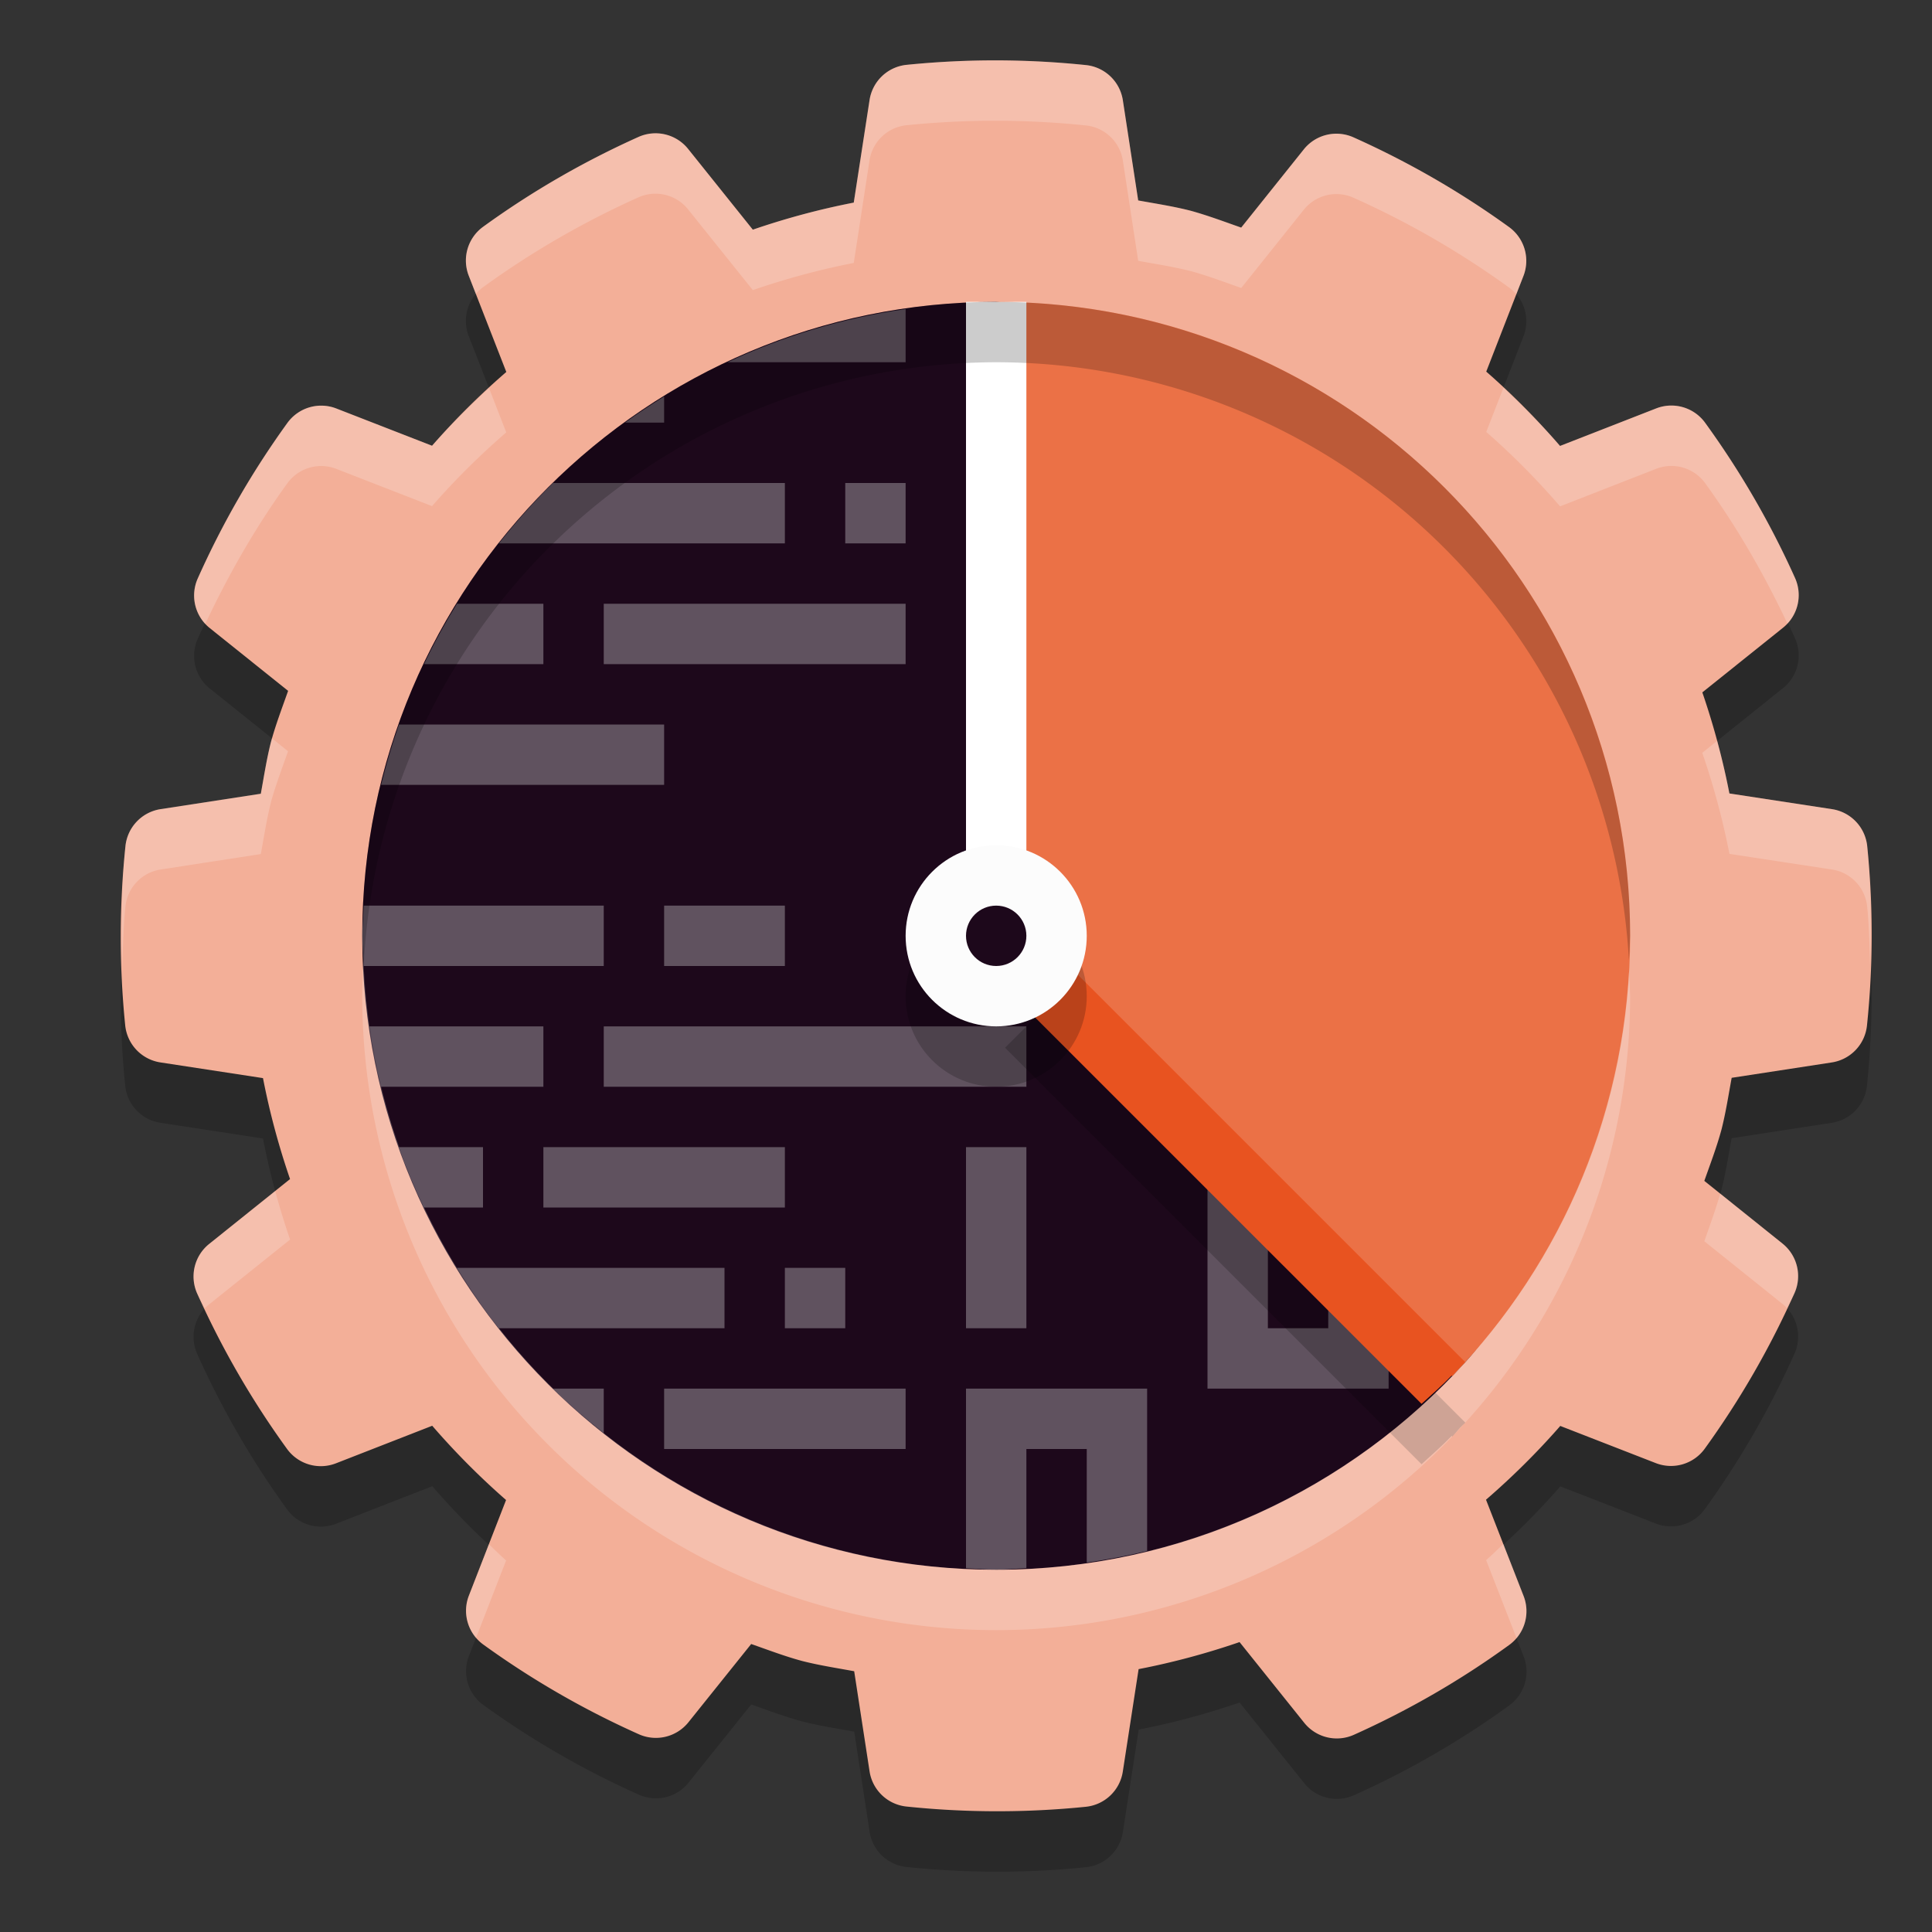 <svg xmlns="http://www.w3.org/2000/svg" width="32" height="32" version="1.1">
 <rect width="100%" height="100%" fill="#333333" stroke="none"/>
 <path style="opacity:0.2" d="m 16.539,2 c -0.509,-0.002 -1.018,0.023 -1.524,0.074 A 0.691,0.691 0 0 0 14.403,2.656 L 14.141,4.356 C 13.574,4.466 13.016,4.616 12.469,4.804 L 11.397,3.466 A 0.691,0.691 0 0 0 10.576,3.268 C 9.669,3.675 8.806,4.173 8.001,4.757 A 0.691,0.691 0 0 0 7.764,5.567 L 8.386,7.161 C 7.947,7.54 7.537,7.947 7.156,8.383 L 5.571,7.766 A 0.691,0.691 0 0 0 4.761,8.004 C 4.178,8.81 3.68,9.674 3.275,10.582 a 0.691,0.691 0 0 0 0.198,0.82 l 1.299,1.041 C 4.674,12.72 4.569,12.995 4.491,13.279 a 0.691,0.691 0 0 0 -0.003,0.011 c -0.072,0.282 -0.116,0.571 -0.169,0.858 L 2.66,14.402 A 0.691,0.691 0 0 0 2.078,15.013 c -0.103,0.988 -0.104,1.984 -0.004,2.972 a 0.691,0.691 0 0 0 0.583,0.612 l 1.699,0.26 c 0.11,0.568 0.26,1.125 0.448,1.672 L 3.465,21.603 a 0.691,0.691 0 0 0 -0.198,0.823 c 0.407,0.907 0.905,1.77 1.489,2.575 a 0.691,0.691 0 0 0 0.81,0.237 l 1.594,-0.622 c 0.379,0.438 0.787,0.849 1.223,1.23 l -0.616,1.583 a 0.691,0.691 0 0 0 0.239,0.811 c 0.806,0.583 1.669,1.08 2.577,1.486 a 0.691,0.691 0 0 0 0.82,-0.198 l 1.04,-1.297 c 0.278,0.097 0.552,0.202 0.836,0.279 a 0.691,0.691 0 0 0 0.011,0.003 c 0.283,0.072 0.572,0.116 0.859,0.169 l 0.255,1.66 a 0.691,0.691 0 0 0 0.611,0.581 c 0.987,0.103 1.983,0.104 2.971,0.004 a 0.691,0.691 0 0 0 0.612,-0.581 l 0.262,-1.699 c 0.568,-0.11 1.125,-0.26 1.672,-0.448 l 1.072,1.338 a 0.691,0.691 0 0 0 0.821,0.198 c 0.907,-0.407 1.77,-0.905 2.574,-1.489 a 0.691,0.691 0 0 0 0.237,-0.811 l -0.622,-1.594 c 0.438,-0.379 0.849,-0.786 1.23,-1.222 l 1.583,0.616 a 0.691,0.691 0 0 0 0.81,-0.239 c 0.583,-0.806 1.08,-1.669 1.486,-2.577 a 0.691,0.691 0 0 0 -0.198,-0.82 l -1.297,-1.04 c 0.098,-0.278 0.203,-0.553 0.281,-0.838 a 0.691,0.691 0 0 0 0.003,-0.011 c 0.072,-0.282 0.116,-0.571 0.169,-0.858 l 1.66,-0.255 a 0.691,0.691 0 0 0 0.581,-0.611 c 0.103,-0.988 0.104,-1.984 0.004,-2.972 A 0.691,0.691 0 0 0 30.343,14.402 L 28.644,14.142 C 28.534,13.574 28.384,13.016 28.196,12.468 L 29.534,11.396 a 0.691,0.691 0 0 0 0.198,-0.821 C 29.325,9.668 28.825,8.806 28.242,8.002 A 0.691,0.691 0 0 0 27.433,7.764 l -1.594,0.622 C 25.46,7.948 25.053,7.536 24.617,7.155 L 25.233,5.571 A 0.691,0.691 0 0 0 24.995,4.761 C 24.189,4.178 23.325,3.681 22.418,3.275 A 0.691,0.691 0 0 0 21.596,3.473 L 20.558,4.77 C 20.281,4.673 20.005,4.569 19.722,4.491 a 0.691,0.691 0 0 0 -0.011,-0.003 C 19.428,4.416 19.139,4.372 18.852,4.32 L 18.598,2.661 A 0.691,0.691 0 0 0 17.987,2.078 c -0.481,-0.05 -0.965,-0.076 -1.448,-0.078 z"/>
 <path style="fill:#f3af98" d="m 16.539,1 c -0.509,-0.002 -1.018,0.023 -1.524,0.074 A 0.691,0.691 0 0 0 14.403,1.656 L 14.141,3.356 C 13.574,3.466 13.016,3.616 12.469,3.804 L 11.397,2.466 A 0.691,0.691 0 0 0 10.576,2.268 C 9.669,2.675 8.806,3.173 8.001,3.757 A 0.691,0.691 0 0 0 7.764,4.567 L 8.386,6.161 C 7.947,6.54 7.537,6.947 7.156,7.383 L 5.571,6.766 A 0.691,0.691 0 0 0 4.761,7.004 C 4.178,7.81 3.68,8.674 3.275,9.582 a 0.691,0.691 0 0 0 0.198,0.82 l 1.299,1.041 C 4.674,11.72 4.569,11.995 4.491,12.279 a 0.691,0.691 0 0 0 -0.003,0.011 C 4.416,12.572 4.372,12.861 4.32,13.147 L 2.66,13.402 A 0.691,0.691 0 0 0 2.078,14.013 c -0.103,0.988 -0.104,1.984 -0.004,2.972 a 0.691,0.691 0 0 0 0.583,0.612 l 1.699,0.26 c 0.11,0.568 0.26,1.125 0.448,1.672 L 3.465,20.603 A 0.691,0.691 0 0 0 3.266,21.425 c 0.407,0.907 0.905,1.77 1.489,2.575 a 0.691,0.691 0 0 0 0.81,0.237 l 1.594,-0.622 c 0.379,0.438 0.787,0.849 1.223,1.23 l -0.616,1.583 a 0.691,0.691 0 0 0 0.239,0.811 c 0.806,0.583 1.669,1.08 2.577,1.486 a 0.691,0.691 0 0 0 0.82,-0.198 l 1.04,-1.297 c 0.278,0.097 0.552,0.202 0.836,0.279 a 0.691,0.691 0 0 0 0.011,0.003 c 0.283,0.072 0.572,0.116 0.859,0.169 l 0.255,1.66 a 0.691,0.691 0 0 0 0.611,0.581 c 0.987,0.103 1.983,0.104 2.971,0.004 a 0.691,0.691 0 0 0 0.612,-0.581 l 0.262,-1.699 c 0.568,-0.11 1.125,-0.26 1.672,-0.448 l 1.072,1.338 a 0.691,0.691 0 0 0 0.821,0.198 c 0.907,-0.407 1.77,-0.905 2.574,-1.489 a 0.691,0.691 0 0 0 0.237,-0.811 l -0.622,-1.594 c 0.438,-0.379 0.849,-0.786 1.23,-1.222 l 1.583,0.616 a 0.691,0.691 0 0 0 0.81,-0.239 c 0.583,-0.806 1.08,-1.669 1.486,-2.577 A 0.691,0.691 0 0 0 29.526,20.599 L 28.229,19.559 c 0.098,-0.278 0.203,-0.553 0.281,-0.838 a 0.691,0.691 0 0 0 0.003,-0.011 c 0.072,-0.282 0.116,-0.571 0.169,-0.858 l 1.66,-0.255 a 0.691,0.691 0 0 0 0.581,-0.611 c 0.103,-0.988 0.104,-1.984 0.004,-2.972 A 0.691,0.691 0 0 0 30.343,13.402 L 28.644,13.142 C 28.534,12.574 28.384,12.016 28.196,11.468 l 1.338,-1.072 A 0.691,0.691 0 0 0 29.732,9.575 C 29.325,8.668 28.825,7.806 28.242,7.002 A 0.691,0.691 0 0 0 27.433,6.764 l -1.594,0.622 C 25.46,6.948 25.053,6.536 24.617,6.155 L 25.233,4.571 A 0.691,0.691 0 0 0 24.995,3.761 C 24.189,3.178 23.325,2.681 22.418,2.275 A 0.691,0.691 0 0 0 21.596,2.473 L 20.558,3.77 C 20.281,3.673 20.005,3.569 19.722,3.491 a 0.691,0.691 0 0 0 -0.011,-0.003 C 19.428,3.416 19.139,3.372 18.852,3.32 L 18.598,1.661 A 0.691,0.691 0 0 0 17.987,1.078 C 17.506,1.028 17.023,1.002 16.539,1 Z"/>
 <path style="fill:#1d081b" d="m 24.925,15.731 c 0,2.714 1.045,4.957 -0.645,6.821 -1.921,2.118 -4.695,3.448 -7.78,3.448 -5.799,0 -10.5,-4.701 -10.5,-10.5 0,-5.799 4.701,-10.5 10.5,-10.5 C 17.25,5 24.925,9.932 24.925,15.731 Z"/>
 <path style="opacity:0.3;fill:#ffffff" d="M 15 5.119 C 13.959 5.268 12.968 5.569 12.049 6 L 15 6 L 15 5.119 z M 11 6.568 C 10.778 6.705 10.562 6.848 10.352 7 L 11 7 L 11 6.568 z M 9.16 8 C 8.84 8.314 8.542 8.648 8.264 9 L 13 9 L 13 8 L 9.16 8 z M 14 8 L 14 9 L 15 9 L 15 8 L 14 8 z M 7.568 10 C 7.369 10.323 7.187 10.656 7.023 11 L 9 11 L 9 10 L 7.568 10 z M 10 10 L 10 11 L 15 11 L 15 10 L 10 10 z M 6.609 12 C 6.494 12.326 6.396 12.66 6.312 13 L 11 13 L 11 12 L 6.609 12 z M 6.025 15 C 6.018 15.167 6 15.331 6 15.5 C 6 15.669 6.018 15.833 6.025 16 L 10 16 L 10 15 L 6.025 15 z M 11 15 L 11 16 L 13 16 L 13 15 L 11 15 z M 6.119 17 C 6.168 17.339 6.232 17.672 6.312 18 L 9 18 L 9 17 L 6.119 17 z M 10 17 L 10 18 L 17 18 L 17 17 L 10 17 z M 6.609 19 C 6.73 19.342 6.869 19.675 7.023 20 L 8 20 L 8 19 L 6.609 19 z M 9 19 L 9 20 L 13 20 L 13 19 L 9 19 z M 16 19 L 16 22 L 17 22 L 17 19 L 16 19 z M 20 19 L 20 23 L 23 23 L 23 19 L 20 19 z M 21 20 L 22 20 L 22 22 L 21 22 L 21 20 z M 7.568 21 C 7.782 21.347 8.012 21.682 8.264 22 L 12 22 L 12 21 L 7.568 21 z M 13 21 L 13 22 L 14 22 L 14 21 L 13 21 z M 9.16 23 C 9.427 23.261 9.707 23.505 10 23.736 L 10 23 L 9.16 23 z M 11 23 L 11 24 L 15 24 L 15 23 L 11 23 z M 16 23 L 16 25.975 C 16.167 25.982 16.331 26 16.5 26 C 16.669 26 16.833 25.981 17 25.973 L 17 24 L 18 24 L 18 25.881 C 18.339 25.832 18.672 25.77 19 25.689 L 19 23 L 16 23 z"/>
 <path style="fill:#eb7146" d="m 27,15.5 c 0,2.833 -1.122,5.404 -2.946,7.293 L 16.5,15.5 V 5 C 22.299,5 27,9.701 27,15.5 Z"/>
 <path style="fill:#ffffff" d="m 16,5 v 10.8 l 1,-0.6 V 5 Z"/>
 <path style="opacity:0.2" d="m 17.354,16.647 -0.707,0.707 6.898,6.898 c 0.169,-0.154 0.341,-0.304 0.5,-0.469 l 0.01,0.01 c 0.045,-0.047 0.085,-0.099 0.129,-0.146 0.027,-0.029 0.058,-0.055 0.086,-0.084 z"/>
 <path style="fill:#e85320" d="M 17.354 15.646 L 16.646 16.354 L 23.545 23.252 C 23.714 23.098 23.886 22.948 24.045 22.783 L 24.055 22.793 C 24.1 22.746 24.139 22.694 24.184 22.646 C 24.211 22.617 24.242 22.591 24.27 22.562 L 17.354 15.646 z"/>
 <circle style="opacity:0.2" cx="16.5" cy="16.5" r="1.5"/>
 <circle style="fill:#fcfcfc" cx="16.5" cy="15.5" r="1.5"/>
 <circle style="fill:#1d081b" cx="16.5" cy="15.5" r=".5"/>
 <path style="fill:#ffffff;opacity:0.2" d="M 16.539 1 C 16.03 0.998 15.522 1.023 15.016 1.074 A 0.691 0.691 0 0 0 14.402 1.656 L 14.141 3.355 C 13.573 3.466 13.016 3.617 12.469 3.805 L 11.396 2.467 A 0.691 0.691 0 0 0 10.576 2.268 C 9.669 2.675 8.807 3.172 8.002 3.756 A 0.691 0.691 0 0 0 7.764 4.566 L 7.881 4.869 A 0.691 0.691 0 0 1 8.002 4.756 C 8.807 4.172 9.669 3.675 10.576 3.268 A 0.691 0.691 0 0 1 11.396 3.467 L 12.469 4.805 C 13.016 4.617 13.573 4.466 14.141 4.355 L 14.402 2.656 A 0.691 0.691 0 0 1 15.016 2.074 C 15.522 2.023 16.03 1.998 16.539 2 C 17.023 2.002 17.507 2.028 17.988 2.078 A 0.691 0.691 0 0 1 18.598 2.66 L 18.852 4.32 C 19.139 4.373 19.428 4.416 19.711 4.488 A 0.691 0.691 0 0 1 19.723 4.49 C 20.006 4.568 20.281 4.672 20.559 4.77 L 21.596 3.473 A 0.691 0.691 0 0 1 22.418 3.275 C 23.326 3.681 24.188 4.179 24.994 4.762 A 0.691 0.691 0 0 1 25.115 4.873 L 25.232 4.572 A 0.691 0.691 0 0 0 24.994 3.762 C 24.188 3.179 23.326 2.681 22.418 2.275 A 0.691 0.691 0 0 0 21.596 2.473 L 20.559 3.77 C 20.281 3.672 20.006 3.568 19.723 3.49 A 0.691 0.691 0 0 0 19.711 3.488 C 19.428 3.416 19.139 3.373 18.852 3.32 L 18.598 1.66 A 0.691 0.691 0 0 0 17.988 1.078 C 17.507 1.028 17.023 1.002 16.539 1 z M 24.902 6.422 L 24.617 7.154 C 25.053 7.536 25.461 7.948 25.84 8.387 L 27.434 7.764 A 0.691 0.691 0 0 1 28.242 8.002 C 28.771 8.731 29.221 9.514 29.605 10.328 A 0.691 0.691 0 0 0 29.732 9.574 C 29.325 8.668 28.826 7.806 28.242 7.002 A 0.691 0.691 0 0 0 27.434 6.764 L 25.84 7.387 C 25.546 7.047 25.23 6.728 24.902 6.422 z M 8.1 6.428 C 7.77 6.731 7.452 7.045 7.156 7.383 L 5.57 6.766 A 0.691 0.691 0 0 0 4.76 7.004 C 4.177 7.81 3.681 8.674 3.275 9.582 A 0.691 0.691 0 0 0 3.4 10.334 C 3.784 9.518 4.231 8.735 4.76 8.004 A 0.691 0.691 0 0 1 5.57 7.766 L 7.156 8.383 C 7.537 7.947 7.947 7.541 8.385 7.162 L 8.1 6.428 z M 4.506 12.23 C 4.501 12.247 4.495 12.263 4.49 12.279 A 0.691 0.691 0 0 0 4.488 12.289 C 4.416 12.571 4.373 12.86 4.32 13.146 L 2.66 13.402 A 0.691 0.691 0 0 0 2.078 14.014 C 2.009 14.678 2.003 15.346 2.025 16.014 C 2.037 15.68 2.043 15.346 2.078 15.014 A 0.691 0.691 0 0 1 2.66 14.402 L 4.32 14.146 C 4.373 13.86 4.416 13.571 4.488 13.289 A 0.691 0.691 0 0 1 4.49 13.279 C 4.568 12.996 4.674 12.721 4.771 12.443 L 4.506 12.23 z M 28.441 12.271 L 28.195 12.469 C 28.383 13.016 28.534 13.574 28.645 14.143 L 30.344 14.402 A 0.691 0.691 0 0 1 30.926 15.014 C 30.959 15.337 30.964 15.662 30.975 15.986 C 30.998 15.328 30.992 14.669 30.926 14.014 A 0.691 0.691 0 0 0 30.344 13.402 L 28.645 13.143 C 28.588 12.85 28.519 12.559 28.441 12.271 z M 4.559 19.729 L 3.465 20.604 A 0.691 0.691 0 0 0 3.266 21.426 C 3.303 21.509 3.352 21.587 3.391 21.67 A 0.691 0.691 0 0 1 3.465 21.604 L 4.805 20.531 C 4.714 20.267 4.631 19.998 4.559 19.729 z M 28.492 19.771 C 28.416 20.037 28.32 20.298 28.229 20.559 L 29.525 21.598 A 0.691 0.691 0 0 1 29.598 21.666 C 29.637 21.582 29.687 21.503 29.725 21.418 A 0.691 0.691 0 0 0 29.525 20.6 L 28.492 19.771 z M 24.9 25.574 C 24.805 25.662 24.714 25.755 24.615 25.84 L 25.119 27.133 A 0.691 0.691 0 0 0 25.236 26.434 L 24.9 25.574 z M 8.098 25.578 L 7.768 26.43 A 0.691 0.691 0 0 0 7.885 27.127 L 8.383 25.846 C 8.284 25.76 8.193 25.667 8.098 25.578 z"/>
 <path style="opacity:0.2" d="M 16.5 5 A 10.5 10.5 0 0 0 6 15.5 A 10.5 10.5 0 0 0 6.02 16.096 A 10.5 10.5 0 0 1 16.5 6 A 10.5 10.5 0 0 1 26.98 15.904 A 10.5 10.5 0 0 0 27 15.5 A 10.5 10.5 0 0 0 16.5 5 z"/>
 <path style="opacity:0.2;fill:#ffffff" d="M 16.5,27 A 10.5,10.5 0 0 1 6,16.5 10.5,10.5 0 0 1 6.02,15.904 10.5,10.5 0 0 0 16.5,26 10.5,10.5 0 0 0 26.98,16.096 10.5,10.5 0 0 1 27,16.5 10.5,10.5 0 0 1 16.5,27 Z"/>
</svg>
